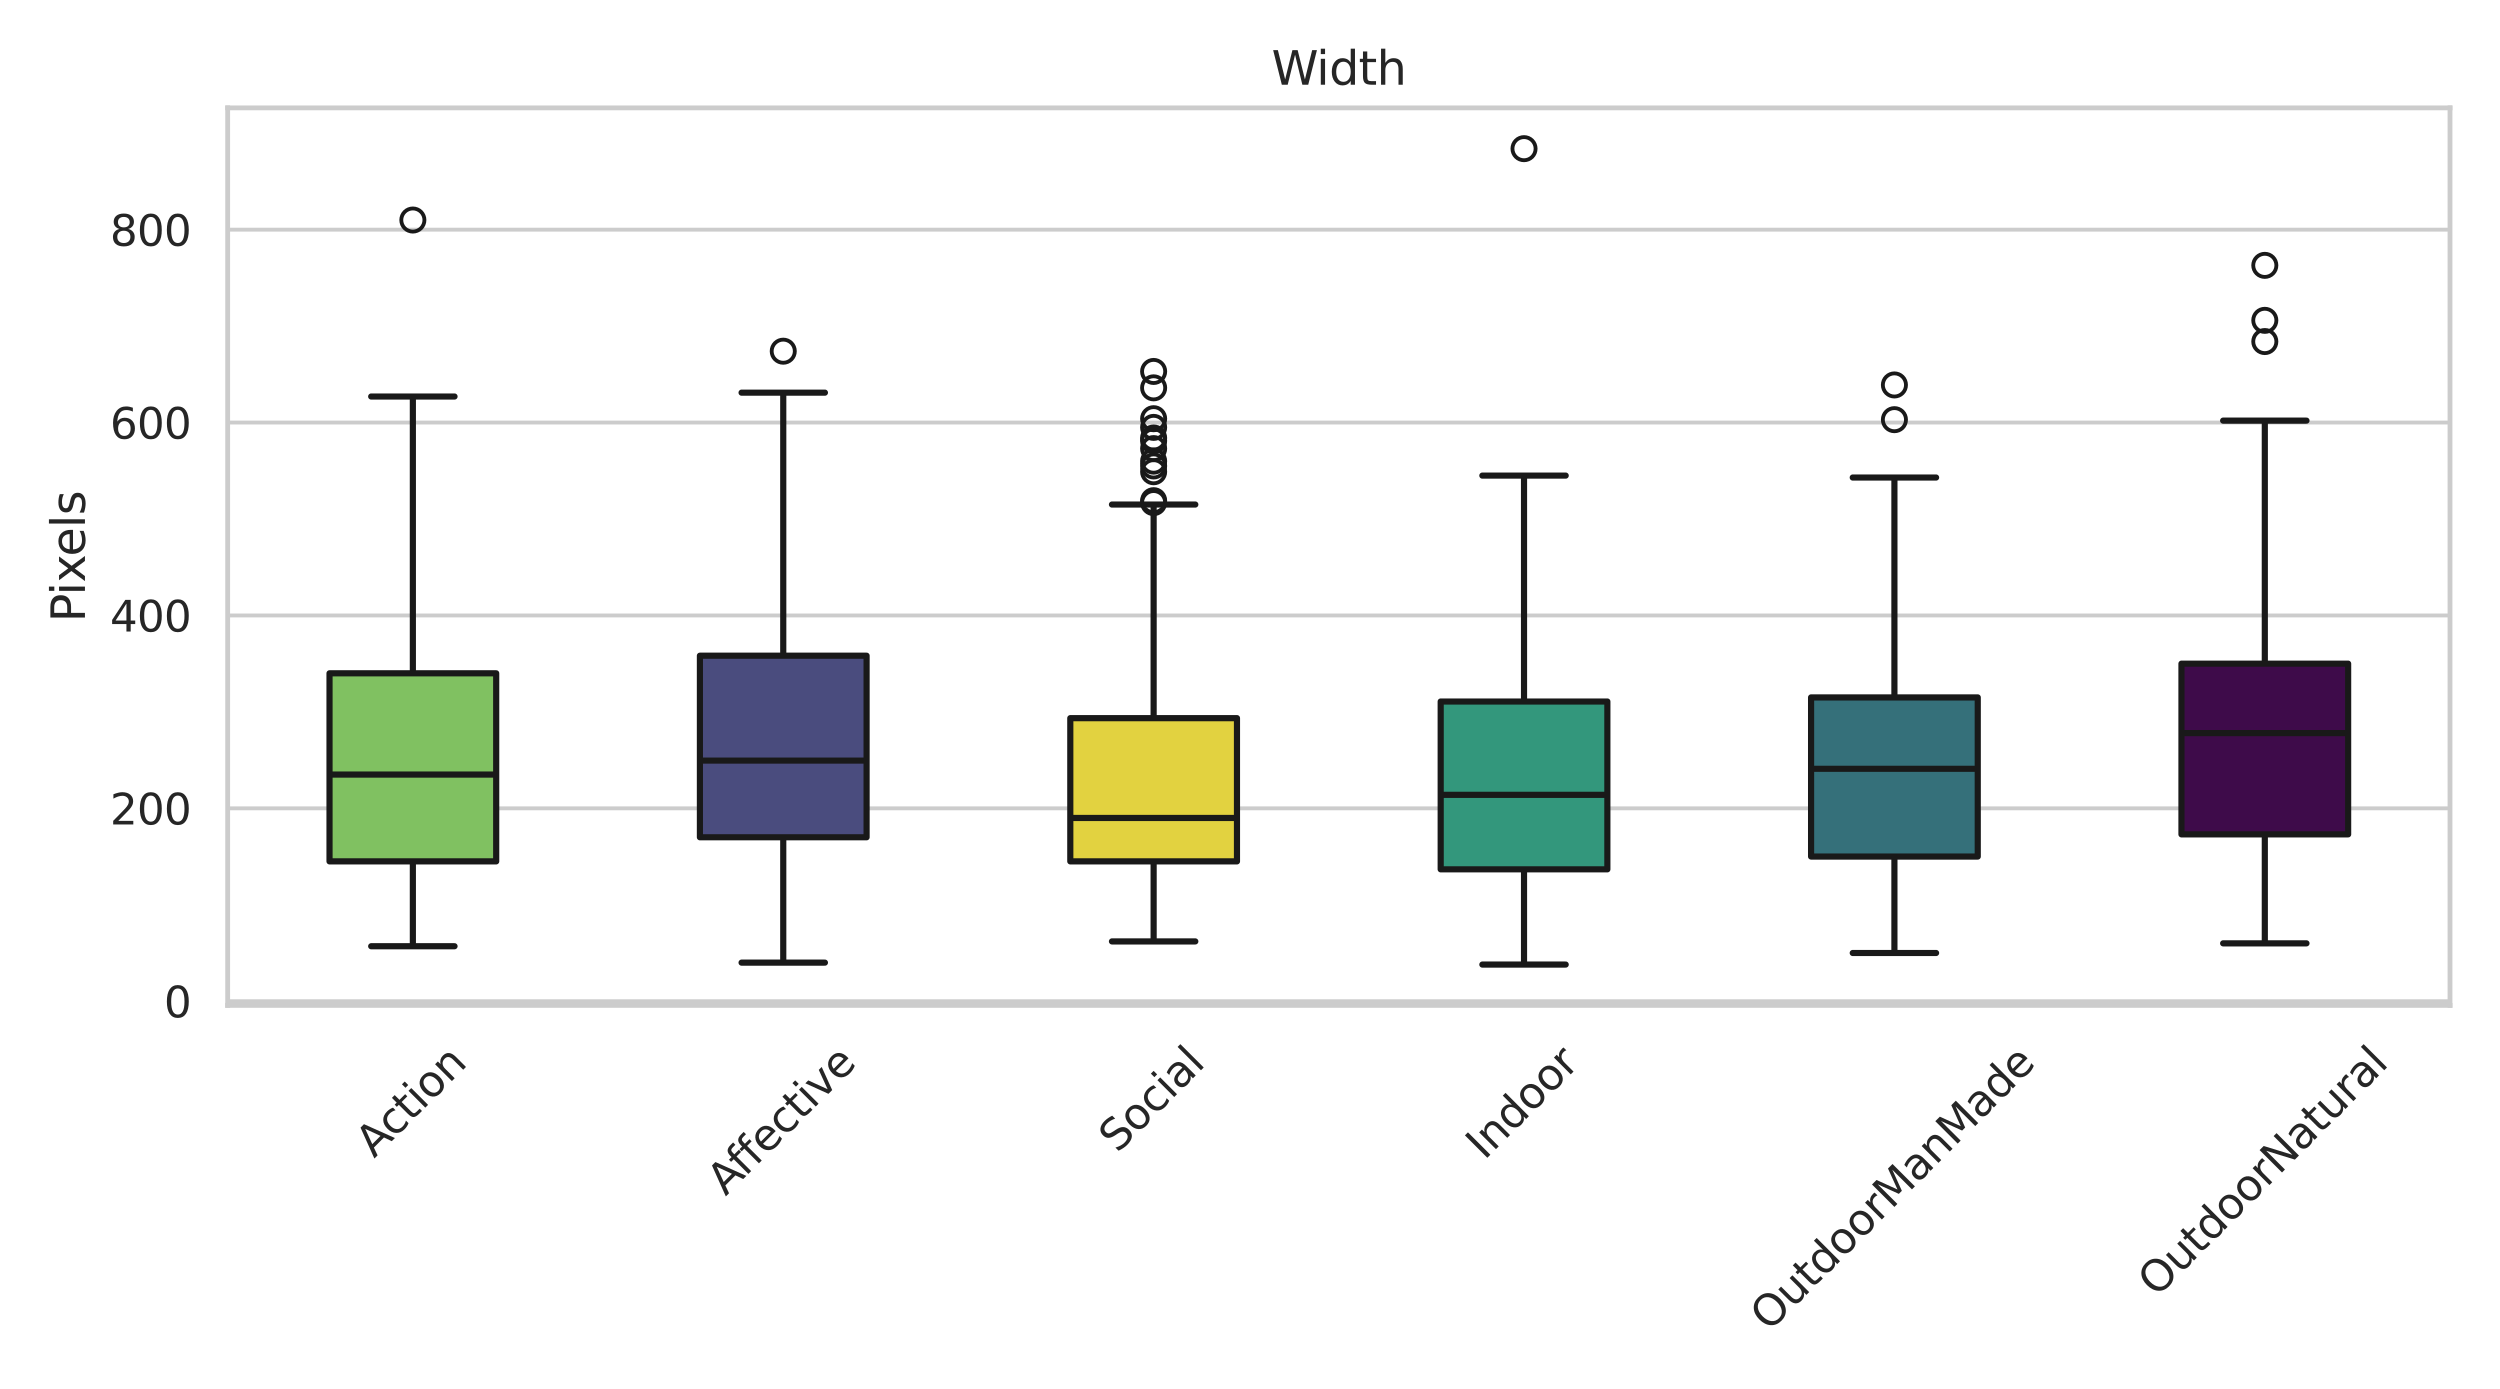 <?xml version="1.0" encoding="utf-8" standalone="no"?>
<!DOCTYPE svg PUBLIC "-//W3C//DTD SVG 1.1//EN"
  "http://www.w3.org/Graphics/SVG/1.1/DTD/svg11.dtd">
<svg xmlns:xlink="http://www.w3.org/1999/xlink" width="648pt" height="360pt" viewBox="0 0 648 360" xmlns="http://www.w3.org/2000/svg" version="1.1">
 <defs>
  <style type="text/css">*{stroke-linejoin: round; stroke-linecap: butt}</style>
 </defs>
 <g id="figure_1">
  <g id="patch_1">
   <path d="M 0 360 
L 648 360 
L 648 0 
L 0 0 
z
" style="fill: #ffffff"/>
  </g>
  <g id="axes_1">
   <g id="patch_2">
    <path d="M 59.01 260.589 
L 635.04 260.589 
L 635.04 27.96 
L 59.01 27.96 
z
" style="fill: #ffffff"/>
   </g>
   <g id="matplotlib.axis_1">
    <g id="xtick_1">
     <g id="text_1">
      <!-- Action -->
      <g style="fill: #262626" transform="translate(96.979 300.36) rotate(-45) scale(0.11 -0.11)">
       <defs>
        <path id="DejaVuSans-41" d="M 2188 4044 
L 1331 1722 
L 3047 1722 
L 2188 4044 
z
M 1831 4666 
L 2547 4666 
L 4325 0 
L 3669 0 
L 3244 1197 
L 1141 1197 
L 716 0 
L 50 0 
L 1831 4666 
z
" transform="scale(0.016)"/>
        <path id="DejaVuSans-63" d="M 3122 3366 
L 3122 2828 
Q 2878 2963 2633 3030 
Q 2388 3097 2138 3097 
Q 1578 3097 1268 2742 
Q 959 2388 959 1747 
Q 959 1106 1268 751 
Q 1578 397 2138 397 
Q 2388 397 2633 464 
Q 2878 531 3122 666 
L 3122 134 
Q 2881 22 2623 -34 
Q 2366 -91 2075 -91 
Q 1284 -91 818 406 
Q 353 903 353 1747 
Q 353 2603 823 3093 
Q 1294 3584 2113 3584 
Q 2378 3584 2631 3529 
Q 2884 3475 3122 3366 
z
" transform="scale(0.016)"/>
        <path id="DejaVuSans-74" d="M 1172 4494 
L 1172 3500 
L 2356 3500 
L 2356 3053 
L 1172 3053 
L 1172 1153 
Q 1172 725 1289 603 
Q 1406 481 1766 481 
L 2356 481 
L 2356 0 
L 1766 0 
Q 1100 0 847 248 
Q 594 497 594 1153 
L 594 3053 
L 172 3053 
L 172 3500 
L 594 3500 
L 594 4494 
L 1172 4494 
z
" transform="scale(0.016)"/>
        <path id="DejaVuSans-69" d="M 603 3500 
L 1178 3500 
L 1178 0 
L 603 0 
L 603 3500 
z
M 603 4863 
L 1178 4863 
L 1178 4134 
L 603 4134 
L 603 4863 
z
" transform="scale(0.016)"/>
        <path id="DejaVuSans-6f" d="M 1959 3097 
Q 1497 3097 1228 2736 
Q 959 2375 959 1747 
Q 959 1119 1226 758 
Q 1494 397 1959 397 
Q 2419 397 2687 759 
Q 2956 1122 2956 1747 
Q 2956 2369 2687 2733 
Q 2419 3097 1959 3097 
z
M 1959 3584 
Q 2709 3584 3137 3096 
Q 3566 2609 3566 1747 
Q 3566 888 3137 398 
Q 2709 -91 1959 -91 
Q 1206 -91 779 398 
Q 353 888 353 1747 
Q 353 2609 779 3096 
Q 1206 3584 1959 3584 
z
" transform="scale(0.016)"/>
        <path id="DejaVuSans-6e" d="M 3513 2113 
L 3513 0 
L 2938 0 
L 2938 2094 
Q 2938 2591 2744 2837 
Q 2550 3084 2163 3084 
Q 1697 3084 1428 2787 
Q 1159 2491 1159 1978 
L 1159 0 
L 581 0 
L 581 3500 
L 1159 3500 
L 1159 2956 
Q 1366 3272 1645 3428 
Q 1925 3584 2291 3584 
Q 2894 3584 3203 3211 
Q 3513 2838 3513 2113 
z
" transform="scale(0.016)"/>
       </defs>
       <use xlink:href="#DejaVuSans-41"/>
       <use xlink:href="#DejaVuSans-63" x="66.658"/>
       <use xlink:href="#DejaVuSans-74" x="121.639"/>
       <use xlink:href="#DejaVuSans-69" x="160.848"/>
       <use xlink:href="#DejaVuSans-6f" x="188.631"/>
       <use xlink:href="#DejaVuSans-6e" x="249.812"/>
      </g>
     </g>
    </g>
    <g id="xtick_2">
     <g id="text_2">
      <!-- Affective -->
      <g style="fill: #262626" transform="translate(188.075 310.177) rotate(-45) scale(0.11 -0.11)">
       <defs>
        <path id="DejaVuSans-66" d="M 2375 4863 
L 2375 4384 
L 1825 4384 
Q 1516 4384 1395 4259 
Q 1275 4134 1275 3809 
L 1275 3500 
L 2222 3500 
L 2222 3053 
L 1275 3053 
L 1275 0 
L 697 0 
L 697 3053 
L 147 3053 
L 147 3500 
L 697 3500 
L 697 3744 
Q 697 4328 969 4595 
Q 1241 4863 1831 4863 
L 2375 4863 
z
" transform="scale(0.016)"/>
        <path id="DejaVuSans-65" d="M 3597 1894 
L 3597 1613 
L 953 1613 
Q 991 1019 1311 708 
Q 1631 397 2203 397 
Q 2534 397 2845 478 
Q 3156 559 3463 722 
L 3463 178 
Q 3153 47 2828 -22 
Q 2503 -91 2169 -91 
Q 1331 -91 842 396 
Q 353 884 353 1716 
Q 353 2575 817 3079 
Q 1281 3584 2069 3584 
Q 2775 3584 3186 3129 
Q 3597 2675 3597 1894 
z
M 3022 2063 
Q 3016 2534 2758 2815 
Q 2500 3097 2075 3097 
Q 1594 3097 1305 2825 
Q 1016 2553 972 2059 
L 3022 2063 
z
" transform="scale(0.016)"/>
        <path id="DejaVuSans-76" d="M 191 3500 
L 800 3500 
L 1894 563 
L 2988 3500 
L 3597 3500 
L 2284 0 
L 1503 0 
L 191 3500 
z
" transform="scale(0.016)"/>
       </defs>
       <use xlink:href="#DejaVuSans-41"/>
       <use xlink:href="#DejaVuSans-66" x="64.783"/>
       <use xlink:href="#DejaVuSans-66" x="99.988"/>
       <use xlink:href="#DejaVuSans-65" x="135.193"/>
       <use xlink:href="#DejaVuSans-63" x="196.717"/>
       <use xlink:href="#DejaVuSans-74" x="251.697"/>
       <use xlink:href="#DejaVuSans-69" x="290.906"/>
       <use xlink:href="#DejaVuSans-76" x="318.689"/>
       <use xlink:href="#DejaVuSans-65" x="377.869"/>
      </g>
     </g>
    </g>
    <g id="xtick_3">
     <g id="text_3">
      <!-- Social -->
      <g style="fill: #262626" transform="translate(289.638 299.062) rotate(-45) scale(0.11 -0.11)">
       <defs>
        <path id="DejaVuSans-53" d="M 3425 4513 
L 3425 3897 
Q 3066 4069 2747 4153 
Q 2428 4238 2131 4238 
Q 1616 4238 1336 4038 
Q 1056 3838 1056 3469 
Q 1056 3159 1242 3001 
Q 1428 2844 1947 2747 
L 2328 2669 
Q 3034 2534 3370 2195 
Q 3706 1856 3706 1288 
Q 3706 609 3251 259 
Q 2797 -91 1919 -91 
Q 1588 -91 1214 -16 
Q 841 59 441 206 
L 441 856 
Q 825 641 1194 531 
Q 1563 422 1919 422 
Q 2459 422 2753 634 
Q 3047 847 3047 1241 
Q 3047 1584 2836 1778 
Q 2625 1972 2144 2069 
L 1759 2144 
Q 1053 2284 737 2584 
Q 422 2884 422 3419 
Q 422 4038 858 4394 
Q 1294 4750 2059 4750 
Q 2388 4750 2728 4690 
Q 3069 4631 3425 4513 
z
" transform="scale(0.016)"/>
        <path id="DejaVuSans-61" d="M 2194 1759 
Q 1497 1759 1228 1600 
Q 959 1441 959 1056 
Q 959 750 1161 570 
Q 1363 391 1709 391 
Q 2188 391 2477 730 
Q 2766 1069 2766 1631 
L 2766 1759 
L 2194 1759 
z
M 3341 1997 
L 3341 0 
L 2766 0 
L 2766 531 
Q 2569 213 2275 61 
Q 1981 -91 1556 -91 
Q 1019 -91 701 211 
Q 384 513 384 1019 
Q 384 1609 779 1909 
Q 1175 2209 1959 2209 
L 2766 2209 
L 2766 2266 
Q 2766 2663 2505 2880 
Q 2244 3097 1772 3097 
Q 1472 3097 1187 3025 
Q 903 2953 641 2809 
L 641 3341 
Q 956 3463 1253 3523 
Q 1550 3584 1831 3584 
Q 2591 3584 2966 3190 
Q 3341 2797 3341 1997 
z
" transform="scale(0.016)"/>
        <path id="DejaVuSans-6c" d="M 603 4863 
L 1178 4863 
L 1178 0 
L 603 0 
L 603 4863 
z
" transform="scale(0.016)"/>
       </defs>
       <use xlink:href="#DejaVuSans-53"/>
       <use xlink:href="#DejaVuSans-6f" x="63.477"/>
       <use xlink:href="#DejaVuSans-63" x="124.658"/>
       <use xlink:href="#DejaVuSans-69" x="179.639"/>
       <use xlink:href="#DejaVuSans-61" x="207.422"/>
       <use xlink:href="#DejaVuSans-6c" x="268.701"/>
      </g>
     </g>
    </g>
    <g id="xtick_4">
     <g id="text_4">
      <!-- Indoor -->
      <g style="fill: #262626" transform="translate(384.735 300.877) rotate(-45) scale(0.11 -0.11)">
       <defs>
        <path id="DejaVuSans-49" d="M 628 4666 
L 1259 4666 
L 1259 0 
L 628 0 
L 628 4666 
z
" transform="scale(0.016)"/>
        <path id="DejaVuSans-64" d="M 2906 2969 
L 2906 4863 
L 3481 4863 
L 3481 0 
L 2906 0 
L 2906 525 
Q 2725 213 2448 61 
Q 2172 -91 1784 -91 
Q 1150 -91 751 415 
Q 353 922 353 1747 
Q 353 2572 751 3078 
Q 1150 3584 1784 3584 
Q 2172 3584 2448 3432 
Q 2725 3281 2906 2969 
z
M 947 1747 
Q 947 1113 1208 752 
Q 1469 391 1925 391 
Q 2381 391 2643 752 
Q 2906 1113 2906 1747 
Q 2906 2381 2643 2742 
Q 2381 3103 1925 3103 
Q 1469 3103 1208 2742 
Q 947 2381 947 1747 
z
" transform="scale(0.016)"/>
        <path id="DejaVuSans-72" d="M 2631 2963 
Q 2534 3019 2420 3045 
Q 2306 3072 2169 3072 
Q 1681 3072 1420 2755 
Q 1159 2438 1159 1844 
L 1159 0 
L 581 0 
L 581 3500 
L 1159 3500 
L 1159 2956 
Q 1341 3275 1631 3429 
Q 1922 3584 2338 3584 
Q 2397 3584 2469 3576 
Q 2541 3569 2628 3553 
L 2631 2963 
z
" transform="scale(0.016)"/>
       </defs>
       <use xlink:href="#DejaVuSans-49"/>
       <use xlink:href="#DejaVuSans-6e" x="29.492"/>
       <use xlink:href="#DejaVuSans-64" x="92.871"/>
       <use xlink:href="#DejaVuSans-6f" x="156.348"/>
       <use xlink:href="#DejaVuSans-6f" x="217.529"/>
       <use xlink:href="#DejaVuSans-72" x="278.711"/>
      </g>
     </g>
    </g>
    <g id="xtick_5">
     <g id="text_5">
      <!-- OutdoorManMade -->
      <g style="fill: #262626" transform="translate(458.497 345.364) rotate(-45) scale(0.11 -0.11)">
       <defs>
        <path id="DejaVuSans-4f" d="M 2522 4238 
Q 1834 4238 1429 3725 
Q 1025 3213 1025 2328 
Q 1025 1447 1429 934 
Q 1834 422 2522 422 
Q 3209 422 3611 934 
Q 4013 1447 4013 2328 
Q 4013 3213 3611 3725 
Q 3209 4238 2522 4238 
z
M 2522 4750 
Q 3503 4750 4090 4092 
Q 4678 3434 4678 2328 
Q 4678 1225 4090 567 
Q 3503 -91 2522 -91 
Q 1538 -91 948 565 
Q 359 1222 359 2328 
Q 359 3434 948 4092 
Q 1538 4750 2522 4750 
z
" transform="scale(0.016)"/>
        <path id="DejaVuSans-75" d="M 544 1381 
L 544 3500 
L 1119 3500 
L 1119 1403 
Q 1119 906 1312 657 
Q 1506 409 1894 409 
Q 2359 409 2629 706 
Q 2900 1003 2900 1516 
L 2900 3500 
L 3475 3500 
L 3475 0 
L 2900 0 
L 2900 538 
Q 2691 219 2414 64 
Q 2138 -91 1772 -91 
Q 1169 -91 856 284 
Q 544 659 544 1381 
z
M 1991 3584 
L 1991 3584 
z
" transform="scale(0.016)"/>
        <path id="DejaVuSans-4d" d="M 628 4666 
L 1569 4666 
L 2759 1491 
L 3956 4666 
L 4897 4666 
L 4897 0 
L 4281 0 
L 4281 4097 
L 3078 897 
L 2444 897 
L 1241 4097 
L 1241 0 
L 628 0 
L 628 4666 
z
" transform="scale(0.016)"/>
       </defs>
       <use xlink:href="#DejaVuSans-4f"/>
       <use xlink:href="#DejaVuSans-75" x="78.711"/>
       <use xlink:href="#DejaVuSans-74" x="142.09"/>
       <use xlink:href="#DejaVuSans-64" x="181.299"/>
       <use xlink:href="#DejaVuSans-6f" x="244.775"/>
       <use xlink:href="#DejaVuSans-6f" x="305.957"/>
       <use xlink:href="#DejaVuSans-72" x="367.139"/>
       <use xlink:href="#DejaVuSans-4d" x="408.252"/>
       <use xlink:href="#DejaVuSans-61" x="494.531"/>
       <use xlink:href="#DejaVuSans-6e" x="555.811"/>
       <use xlink:href="#DejaVuSans-4d" x="619.189"/>
       <use xlink:href="#DejaVuSans-61" x="705.469"/>
       <use xlink:href="#DejaVuSans-64" x="766.748"/>
       <use xlink:href="#DejaVuSans-65" x="830.225"/>
      </g>
     </g>
    </g>
    <g id="xtick_6">
     <g id="text_6">
      <!-- OutdoorNatural -->
      <g style="fill: #262626" transform="translate(558.961 336.444) rotate(-45) scale(0.11 -0.11)">
       <defs>
        <path id="DejaVuSans-4e" d="M 628 4666 
L 1478 4666 
L 3547 763 
L 3547 4666 
L 4159 4666 
L 4159 0 
L 3309 0 
L 1241 3903 
L 1241 0 
L 628 0 
L 628 4666 
z
" transform="scale(0.016)"/>
       </defs>
       <use xlink:href="#DejaVuSans-4f"/>
       <use xlink:href="#DejaVuSans-75" x="78.711"/>
       <use xlink:href="#DejaVuSans-74" x="142.09"/>
       <use xlink:href="#DejaVuSans-64" x="181.299"/>
       <use xlink:href="#DejaVuSans-6f" x="244.775"/>
       <use xlink:href="#DejaVuSans-6f" x="305.957"/>
       <use xlink:href="#DejaVuSans-72" x="367.139"/>
       <use xlink:href="#DejaVuSans-4e" x="408.252"/>
       <use xlink:href="#DejaVuSans-61" x="483.057"/>
       <use xlink:href="#DejaVuSans-74" x="544.336"/>
       <use xlink:href="#DejaVuSans-75" x="583.545"/>
       <use xlink:href="#DejaVuSans-72" x="646.924"/>
       <use xlink:href="#DejaVuSans-61" x="688.037"/>
       <use xlink:href="#DejaVuSans-6c" x="749.316"/>
      </g>
     </g>
    </g>
   </g>
   <g id="matplotlib.axis_2">
    <g id="ytick_1">
     <g id="line2d_1">
      <path d="M 59.01 259.514 
L 635.04 259.514 
" clip-path="url(#p13eb2e0cd1)" style="fill: none; stroke: #cccccc; stroke-linecap: round"/>
     </g>
     <g id="text_7">
      <!-- 0 -->
      <g style="fill: #262626" transform="translate(42.511 263.693) scale(0.11 -0.11)">
       <defs>
        <path id="DejaVuSans-30" d="M 2034 4250 
Q 1547 4250 1301 3770 
Q 1056 3291 1056 2328 
Q 1056 1369 1301 889 
Q 1547 409 2034 409 
Q 2525 409 2770 889 
Q 3016 1369 3016 2328 
Q 3016 3291 2770 3770 
Q 2525 4250 2034 4250 
z
M 2034 4750 
Q 2819 4750 3233 4129 
Q 3647 3509 3647 2328 
Q 3647 1150 3233 529 
Q 2819 -91 2034 -91 
Q 1250 -91 836 529 
Q 422 1150 422 2328 
Q 422 3509 836 4129 
Q 1250 4750 2034 4750 
z
" transform="scale(0.016)"/>
       </defs>
       <use xlink:href="#DejaVuSans-30"/>
      </g>
     </g>
    </g>
    <g id="ytick_2">
     <g id="line2d_2">
      <path d="M 59.01 209.519 
L 635.04 209.519 
" clip-path="url(#p13eb2e0cd1)" style="fill: none; stroke: #cccccc; stroke-linecap: round"/>
     </g>
     <g id="text_8">
      <!-- 200 -->
      <g style="fill: #262626" transform="translate(28.514 213.698) scale(0.11 -0.11)">
       <defs>
        <path id="DejaVuSans-32" d="M 1228 531 
L 3431 531 
L 3431 0 
L 469 0 
L 469 531 
Q 828 903 1448 1529 
Q 2069 2156 2228 2338 
Q 2531 2678 2651 2914 
Q 2772 3150 2772 3378 
Q 2772 3750 2511 3984 
Q 2250 4219 1831 4219 
Q 1534 4219 1204 4116 
Q 875 4013 500 3803 
L 500 4441 
Q 881 4594 1212 4672 
Q 1544 4750 1819 4750 
Q 2544 4750 2975 4387 
Q 3406 4025 3406 3419 
Q 3406 3131 3298 2873 
Q 3191 2616 2906 2266 
Q 2828 2175 2409 1742 
Q 1991 1309 1228 531 
z
" transform="scale(0.016)"/>
       </defs>
       <use xlink:href="#DejaVuSans-32"/>
       <use xlink:href="#DejaVuSans-30" x="63.623"/>
       <use xlink:href="#DejaVuSans-30" x="127.246"/>
      </g>
     </g>
    </g>
    <g id="ytick_3">
     <g id="line2d_3">
      <path d="M 59.01 159.523 
L 635.04 159.523 
" clip-path="url(#p13eb2e0cd1)" style="fill: none; stroke: #cccccc; stroke-linecap: round"/>
     </g>
     <g id="text_9">
      <!-- 400 -->
      <g style="fill: #262626" transform="translate(28.514 163.702) scale(0.11 -0.11)">
       <defs>
        <path id="DejaVuSans-34" d="M 2419 4116 
L 825 1625 
L 2419 1625 
L 2419 4116 
z
M 2253 4666 
L 3047 4666 
L 3047 1625 
L 3713 1625 
L 3713 1100 
L 3047 1100 
L 3047 0 
L 2419 0 
L 2419 1100 
L 313 1100 
L 313 1709 
L 2253 4666 
z
" transform="scale(0.016)"/>
       </defs>
       <use xlink:href="#DejaVuSans-34"/>
       <use xlink:href="#DejaVuSans-30" x="63.623"/>
       <use xlink:href="#DejaVuSans-30" x="127.246"/>
      </g>
     </g>
    </g>
    <g id="ytick_4">
     <g id="line2d_4">
      <path d="M 59.01 109.528 
L 635.04 109.528 
" clip-path="url(#p13eb2e0cd1)" style="fill: none; stroke: #cccccc; stroke-linecap: round"/>
     </g>
     <g id="text_10">
      <!-- 600 -->
      <g style="fill: #262626" transform="translate(28.514 113.707) scale(0.11 -0.11)">
       <defs>
        <path id="DejaVuSans-36" d="M 2113 2584 
Q 1688 2584 1439 2293 
Q 1191 2003 1191 1497 
Q 1191 994 1439 701 
Q 1688 409 2113 409 
Q 2538 409 2786 701 
Q 3034 994 3034 1497 
Q 3034 2003 2786 2293 
Q 2538 2584 2113 2584 
z
M 3366 4563 
L 3366 3988 
Q 3128 4100 2886 4159 
Q 2644 4219 2406 4219 
Q 1781 4219 1451 3797 
Q 1122 3375 1075 2522 
Q 1259 2794 1537 2939 
Q 1816 3084 2150 3084 
Q 2853 3084 3261 2657 
Q 3669 2231 3669 1497 
Q 3669 778 3244 343 
Q 2819 -91 2113 -91 
Q 1303 -91 875 529 
Q 447 1150 447 2328 
Q 447 3434 972 4092 
Q 1497 4750 2381 4750 
Q 2619 4750 2861 4703 
Q 3103 4656 3366 4563 
z
" transform="scale(0.016)"/>
       </defs>
       <use xlink:href="#DejaVuSans-36"/>
       <use xlink:href="#DejaVuSans-30" x="63.623"/>
       <use xlink:href="#DejaVuSans-30" x="127.246"/>
      </g>
     </g>
    </g>
    <g id="ytick_5">
     <g id="line2d_5">
      <path d="M 59.01 59.532 
L 635.04 59.532 
" clip-path="url(#p13eb2e0cd1)" style="fill: none; stroke: #cccccc; stroke-linecap: round"/>
     </g>
     <g id="text_11">
      <!-- 800 -->
      <g style="fill: #262626" transform="translate(28.514 63.711) scale(0.11 -0.11)">
       <defs>
        <path id="DejaVuSans-38" d="M 2034 2216 
Q 1584 2216 1326 1975 
Q 1069 1734 1069 1313 
Q 1069 891 1326 650 
Q 1584 409 2034 409 
Q 2484 409 2743 651 
Q 3003 894 3003 1313 
Q 3003 1734 2745 1975 
Q 2488 2216 2034 2216 
z
M 1403 2484 
Q 997 2584 770 2862 
Q 544 3141 544 3541 
Q 544 4100 942 4425 
Q 1341 4750 2034 4750 
Q 2731 4750 3128 4425 
Q 3525 4100 3525 3541 
Q 3525 3141 3298 2862 
Q 3072 2584 2669 2484 
Q 3125 2378 3379 2068 
Q 3634 1759 3634 1313 
Q 3634 634 3220 271 
Q 2806 -91 2034 -91 
Q 1263 -91 848 271 
Q 434 634 434 1313 
Q 434 1759 690 2068 
Q 947 2378 1403 2484 
z
M 1172 3481 
Q 1172 3119 1398 2916 
Q 1625 2713 2034 2713 
Q 2441 2713 2670 2916 
Q 2900 3119 2900 3481 
Q 2900 3844 2670 4047 
Q 2441 4250 2034 4250 
Q 1625 4250 1398 4047 
Q 1172 3844 1172 3481 
z
" transform="scale(0.016)"/>
       </defs>
       <use xlink:href="#DejaVuSans-38"/>
       <use xlink:href="#DejaVuSans-30" x="63.623"/>
       <use xlink:href="#DejaVuSans-30" x="127.246"/>
      </g>
     </g>
    </g>
    <g id="text_12">
     <!-- Pixels -->
     <g style="fill: #262626" transform="translate(22.018 161.272) rotate(-90) scale(0.12 -0.12)">
      <defs>
       <path id="DejaVuSans-50" d="M 1259 4147 
L 1259 2394 
L 2053 2394 
Q 2494 2394 2734 2622 
Q 2975 2850 2975 3272 
Q 2975 3691 2734 3919 
Q 2494 4147 2053 4147 
L 1259 4147 
z
M 628 4666 
L 2053 4666 
Q 2838 4666 3239 4311 
Q 3641 3956 3641 3272 
Q 3641 2581 3239 2228 
Q 2838 1875 2053 1875 
L 1259 1875 
L 1259 0 
L 628 0 
L 628 4666 
z
" transform="scale(0.016)"/>
       <path id="DejaVuSans-78" d="M 3513 3500 
L 2247 1797 
L 3578 0 
L 2900 0 
L 1881 1375 
L 863 0 
L 184 0 
L 1544 1831 
L 300 3500 
L 978 3500 
L 1906 2253 
L 2834 3500 
L 3513 3500 
z
" transform="scale(0.016)"/>
       <path id="DejaVuSans-73" d="M 2834 3397 
L 2834 2853 
Q 2591 2978 2328 3040 
Q 2066 3103 1784 3103 
Q 1356 3103 1142 2972 
Q 928 2841 928 2578 
Q 928 2378 1081 2264 
Q 1234 2150 1697 2047 
L 1894 2003 
Q 2506 1872 2764 1633 
Q 3022 1394 3022 966 
Q 3022 478 2636 193 
Q 2250 -91 1575 -91 
Q 1294 -91 989 -36 
Q 684 19 347 128 
L 347 722 
Q 666 556 975 473 
Q 1284 391 1588 391 
Q 1994 391 2212 530 
Q 2431 669 2431 922 
Q 2431 1156 2273 1281 
Q 2116 1406 1581 1522 
L 1381 1569 
Q 847 1681 609 1914 
Q 372 2147 372 2553 
Q 372 3047 722 3315 
Q 1072 3584 1716 3584 
Q 2034 3584 2315 3537 
Q 2597 3491 2834 3397 
z
" transform="scale(0.016)"/>
      </defs>
      <use xlink:href="#DejaVuSans-50"/>
      <use xlink:href="#DejaVuSans-69" x="58.053"/>
      <use xlink:href="#DejaVuSans-78" x="85.836"/>
      <use xlink:href="#DejaVuSans-65" x="141.891"/>
      <use xlink:href="#DejaVuSans-6c" x="203.414"/>
      <use xlink:href="#DejaVuSans-73" x="231.197"/>
     </g>
    </g>
   </g>
   <g id="patch_3">
    <path d="M 85.411 223.267 
L 128.614 223.267 
L 128.614 174.522 
L 85.411 174.522 
L 85.411 223.267 
z
" clip-path="url(#p13eb2e0cd1)" style="fill: #80c161; stroke: #191919; stroke-width: 1.6; stroke-linejoin: miter"/>
   </g>
   <g id="line2d_6">
    <path d="M 107.013 223.267 
L 107.013 245.265 
" clip-path="url(#p13eb2e0cd1)" style="fill: none; stroke: #191919; stroke-width: 1.6"/>
   </g>
   <g id="line2d_7">
    <path d="M 107.013 174.522 
L 107.013 102.778 
" clip-path="url(#p13eb2e0cd1)" style="fill: none; stroke: #191919; stroke-width: 1.6"/>
   </g>
   <g id="line2d_8">
    <path d="M 96.212 245.265 
L 117.813 245.265 
" clip-path="url(#p13eb2e0cd1)" style="fill: none; stroke: #191919; stroke-width: 1.6; stroke-linecap: round"/>
   </g>
   <g id="line2d_9">
    <path d="M 96.212 102.778 
L 117.813 102.778 
" clip-path="url(#p13eb2e0cd1)" style="fill: none; stroke: #191919; stroke-width: 1.6; stroke-linecap: round"/>
   </g>
   <g id="line2d_10">
    <defs>
     <path id="m99672673e1" d="M 0 3 
C 0.796 3 1.559 2.684 2.121 2.121 
C 2.684 1.559 3 0.796 3 0 
C 3 -0.796 2.684 -1.559 2.121 -2.121 
C 1.559 -2.684 0.796 -3 0 -3 
C -0.796 -3 -1.559 -2.684 -2.121 -2.121 
C -2.684 -1.559 -3 -0.796 -3 0 
C -3 0.796 -2.684 1.559 -2.121 2.121 
C -1.559 2.684 -0.796 3 0 3 
z
" style="stroke: #191919"/>
    </defs>
    <g clip-path="url(#p13eb2e0cd1)">
     <use xlink:href="#m99672673e1" x="107.013" y="57.032" style="fill-opacity: 0; stroke: #191919"/>
    </g>
   </g>
   <g id="patch_4">
    <path d="M 181.416 217.018 
L 224.619 217.018 
L 224.619 169.96 
L 181.416 169.96 
L 181.416 217.018 
z
" clip-path="url(#p13eb2e0cd1)" style="fill: #4a4c7e; stroke: #191919; stroke-width: 1.6; stroke-linejoin: miter"/>
   </g>
   <g id="line2d_11">
    <path d="M 203.018 217.018 
L 203.018 249.515 
" clip-path="url(#p13eb2e0cd1)" style="fill: none; stroke: #191919; stroke-width: 1.6"/>
   </g>
   <g id="line2d_12">
    <path d="M 203.018 169.96 
L 203.018 101.778 
" clip-path="url(#p13eb2e0cd1)" style="fill: none; stroke: #191919; stroke-width: 1.6"/>
   </g>
   <g id="line2d_13">
    <path d="M 192.217 249.515 
L 213.818 249.515 
" clip-path="url(#p13eb2e0cd1)" style="fill: none; stroke: #191919; stroke-width: 1.6; stroke-linecap: round"/>
   </g>
   <g id="line2d_14">
    <path d="M 192.217 101.778 
L 213.818 101.778 
" clip-path="url(#p13eb2e0cd1)" style="fill: none; stroke: #191919; stroke-width: 1.6; stroke-linecap: round"/>
   </g>
   <g id="line2d_15">
    <g clip-path="url(#p13eb2e0cd1)">
     <use xlink:href="#m99672673e1" x="203.018" y="91.029" style="fill-opacity: 0; stroke: #191919"/>
    </g>
   </g>
   <g id="patch_5">
    <path d="M 277.421 223.267 
L 320.624 223.267 
L 320.624 186.146 
L 277.421 186.146 
L 277.421 223.267 
z
" clip-path="url(#p13eb2e0cd1)" style="fill: #e2d240; stroke: #191919; stroke-width: 1.6; stroke-linejoin: miter"/>
   </g>
   <g id="line2d_16">
    <path d="M 299.022 223.267 
L 299.022 244.016 
" clip-path="url(#p13eb2e0cd1)" style="fill: none; stroke: #191919; stroke-width: 1.6"/>
   </g>
   <g id="line2d_17">
    <path d="M 299.022 186.146 
L 299.022 130.776 
" clip-path="url(#p13eb2e0cd1)" style="fill: none; stroke: #191919; stroke-width: 1.6"/>
   </g>
   <g id="line2d_18">
    <path d="M 288.222 244.016 
L 309.823 244.016 
" clip-path="url(#p13eb2e0cd1)" style="fill: none; stroke: #191919; stroke-width: 1.6; stroke-linecap: round"/>
   </g>
   <g id="line2d_19">
    <path d="M 288.222 130.776 
L 309.823 130.776 
" clip-path="url(#p13eb2e0cd1)" style="fill: none; stroke: #191919; stroke-width: 1.6; stroke-linecap: round"/>
   </g>
   <g id="line2d_20">
    <g clip-path="url(#p13eb2e0cd1)">
     <use xlink:href="#m99672673e1" x="299.022" y="113.527" style="fill-opacity: 0; stroke: #191919"/>
     <use xlink:href="#m99672673e1" x="299.022" y="116.277" style="fill-opacity: 0; stroke: #191919"/>
     <use xlink:href="#m99672673e1" x="299.022" y="96.279" style="fill-opacity: 0; stroke: #191919"/>
     <use xlink:href="#m99672673e1" x="299.022" y="122.277" style="fill-opacity: 0; stroke: #191919"/>
     <use xlink:href="#m99672673e1" x="299.022" y="110.778" style="fill-opacity: 0; stroke: #191919"/>
     <use xlink:href="#m99672673e1" x="299.022" y="129.776" style="fill-opacity: 0; stroke: #191919"/>
     <use xlink:href="#m99672673e1" x="299.022" y="130.276" style="fill-opacity: 0; stroke: #191919"/>
     <use xlink:href="#m99672673e1" x="299.022" y="120.777" style="fill-opacity: 0; stroke: #191919"/>
     <use xlink:href="#m99672673e1" x="299.022" y="100.528" style="fill-opacity: 0; stroke: #191919"/>
     <use xlink:href="#m99672673e1" x="299.022" y="114.277" style="fill-opacity: 0; stroke: #191919"/>
     <use xlink:href="#m99672673e1" x="299.022" y="108.528" style="fill-opacity: 0; stroke: #191919"/>
     <use xlink:href="#m99672673e1" x="299.022" y="119.527" style="fill-opacity: 0; stroke: #191919"/>
    </g>
   </g>
   <g id="patch_6">
    <path d="M 373.426 225.33 
L 416.629 225.33 
L 416.629 181.834 
L 373.426 181.834 
L 373.426 225.33 
z
" clip-path="url(#p13eb2e0cd1)" style="fill: #33977c; stroke: #191919; stroke-width: 1.6; stroke-linejoin: miter"/>
   </g>
   <g id="line2d_21">
    <path d="M 395.027 225.33 
L 395.027 250.015 
" clip-path="url(#p13eb2e0cd1)" style="fill: none; stroke: #191919; stroke-width: 1.6"/>
   </g>
   <g id="line2d_22">
    <path d="M 395.027 181.834 
L 395.027 123.276 
" clip-path="url(#p13eb2e0cd1)" style="fill: none; stroke: #191919; stroke-width: 1.6"/>
   </g>
   <g id="line2d_23">
    <path d="M 384.227 250.015 
L 405.828 250.015 
" clip-path="url(#p13eb2e0cd1)" style="fill: none; stroke: #191919; stroke-width: 1.6; stroke-linecap: round"/>
   </g>
   <g id="line2d_24">
    <path d="M 384.227 123.276 
L 405.828 123.276 
" clip-path="url(#p13eb2e0cd1)" style="fill: none; stroke: #191919; stroke-width: 1.6; stroke-linecap: round"/>
   </g>
   <g id="line2d_25">
    <g clip-path="url(#p13eb2e0cd1)">
     <use xlink:href="#m99672673e1" x="395.027" y="38.534" style="fill-opacity: 0; stroke: #191919"/>
    </g>
   </g>
   <g id="patch_7">
    <path d="M 469.431 222.018 
L 512.634 222.018 
L 512.634 180.771 
L 469.431 180.771 
L 469.431 222.018 
z
" clip-path="url(#p13eb2e0cd1)" style="fill: #35707a; stroke: #191919; stroke-width: 1.6; stroke-linejoin: miter"/>
   </g>
   <g id="line2d_26">
    <path d="M 491.033 222.018 
L 491.033 247.015 
" clip-path="url(#p13eb2e0cd1)" style="fill: none; stroke: #191919; stroke-width: 1.6"/>
   </g>
   <g id="line2d_27">
    <path d="M 491.033 180.771 
L 491.033 123.776 
" clip-path="url(#p13eb2e0cd1)" style="fill: none; stroke: #191919; stroke-width: 1.6"/>
   </g>
   <g id="line2d_28">
    <path d="M 480.232 247.015 
L 501.833 247.015 
" clip-path="url(#p13eb2e0cd1)" style="fill: none; stroke: #191919; stroke-width: 1.6; stroke-linecap: round"/>
   </g>
   <g id="line2d_29">
    <path d="M 480.232 123.776 
L 501.833 123.776 
" clip-path="url(#p13eb2e0cd1)" style="fill: none; stroke: #191919; stroke-width: 1.6; stroke-linecap: round"/>
   </g>
   <g id="line2d_30">
    <g clip-path="url(#p13eb2e0cd1)">
     <use xlink:href="#m99672673e1" x="491.033" y="108.778" style="fill-opacity: 0; stroke: #191919"/>
     <use xlink:href="#m99672673e1" x="491.033" y="99.779" style="fill-opacity: 0; stroke: #191919"/>
    </g>
   </g>
   <g id="patch_8">
    <path d="M 565.436 216.268 
L 608.639 216.268 
L 608.639 172.022 
L 565.436 172.022 
L 565.436 216.268 
z
" clip-path="url(#p13eb2e0cd1)" style="fill: #3e0b4a; stroke: #191919; stroke-width: 1.6; stroke-linejoin: miter"/>
   </g>
   <g id="line2d_31">
    <path d="M 587.038 216.268 
L 587.038 244.516 
" clip-path="url(#p13eb2e0cd1)" style="fill: none; stroke: #191919; stroke-width: 1.6"/>
   </g>
   <g id="line2d_32">
    <path d="M 587.038 172.022 
L 587.038 109.028 
" clip-path="url(#p13eb2e0cd1)" style="fill: none; stroke: #191919; stroke-width: 1.6"/>
   </g>
   <g id="line2d_33">
    <path d="M 576.237 244.516 
L 597.838 244.516 
" clip-path="url(#p13eb2e0cd1)" style="fill: none; stroke: #191919; stroke-width: 1.6; stroke-linecap: round"/>
   </g>
   <g id="line2d_34">
    <path d="M 576.237 109.028 
L 597.838 109.028 
" clip-path="url(#p13eb2e0cd1)" style="fill: none; stroke: #191919; stroke-width: 1.6; stroke-linecap: round"/>
   </g>
   <g id="line2d_35">
    <g clip-path="url(#p13eb2e0cd1)">
     <use xlink:href="#m99672673e1" x="587.038" y="68.781" style="fill-opacity: 0; stroke: #191919"/>
     <use xlink:href="#m99672673e1" x="587.038" y="88.53" style="fill-opacity: 0; stroke: #191919"/>
     <use xlink:href="#m99672673e1" x="587.038" y="83.03" style="fill-opacity: 0; stroke: #191919"/>
    </g>
   </g>
   <g id="line2d_36">
    <path d="M 85.411 200.769 
L 128.614 200.769 
" clip-path="url(#p13eb2e0cd1)" style="fill: none; stroke: #191919; stroke-width: 1.6"/>
   </g>
   <g id="line2d_37">
    <path d="M 181.416 197.145 
L 224.619 197.145 
" clip-path="url(#p13eb2e0cd1)" style="fill: none; stroke: #191919; stroke-width: 1.6"/>
   </g>
   <g id="line2d_38">
    <path d="M 277.421 212.018 
L 320.624 212.018 
" clip-path="url(#p13eb2e0cd1)" style="fill: none; stroke: #191919; stroke-width: 1.6"/>
   </g>
   <g id="line2d_39">
    <path d="M 373.426 206.019 
L 416.629 206.019 
" clip-path="url(#p13eb2e0cd1)" style="fill: none; stroke: #191919; stroke-width: 1.6"/>
   </g>
   <g id="line2d_40">
    <path d="M 469.431 199.27 
L 512.634 199.27 
" clip-path="url(#p13eb2e0cd1)" style="fill: none; stroke: #191919; stroke-width: 1.6"/>
   </g>
   <g id="line2d_41">
    <path d="M 565.436 190.02 
L 608.639 190.02 
" clip-path="url(#p13eb2e0cd1)" style="fill: none; stroke: #191919; stroke-width: 1.6"/>
   </g>
   <g id="patch_9">
    <path d="M 59.01 260.589 
L 59.01 27.96 
" style="fill: none; stroke: #cccccc; stroke-width: 1.25; stroke-linejoin: miter; stroke-linecap: square"/>
   </g>
   <g id="patch_10">
    <path d="M 635.04 260.589 
L 635.04 27.96 
" style="fill: none; stroke: #cccccc; stroke-width: 1.25; stroke-linejoin: miter; stroke-linecap: square"/>
   </g>
   <g id="patch_11">
    <path d="M 59.01 260.589 
L 635.04 260.589 
" style="fill: none; stroke: #cccccc; stroke-width: 1.25; stroke-linejoin: miter; stroke-linecap: square"/>
   </g>
   <g id="patch_12">
    <path d="M 59.01 27.96 
L 635.04 27.96 
" style="fill: none; stroke: #cccccc; stroke-width: 1.25; stroke-linejoin: miter; stroke-linecap: square"/>
   </g>
   <g id="text_13">
    <!-- Width -->
    <g style="fill: #262626" transform="translate(329.597 21.96) scale(0.12 -0.12)">
     <defs>
      <path id="DejaVuSans-57" d="M 213 4666 
L 850 4666 
L 1831 722 
L 2809 4666 
L 3519 4666 
L 4500 722 
L 5478 4666 
L 6119 4666 
L 4947 0 
L 4153 0 
L 3169 4050 
L 2175 0 
L 1381 0 
L 213 4666 
z
" transform="scale(0.016)"/>
      <path id="DejaVuSans-68" d="M 3513 2113 
L 3513 0 
L 2938 0 
L 2938 2094 
Q 2938 2591 2744 2837 
Q 2550 3084 2163 3084 
Q 1697 3084 1428 2787 
Q 1159 2491 1159 1978 
L 1159 0 
L 581 0 
L 581 4863 
L 1159 4863 
L 1159 2956 
Q 1366 3272 1645 3428 
Q 1925 3584 2291 3584 
Q 2894 3584 3203 3211 
Q 3513 2838 3513 2113 
z
" transform="scale(0.016)"/>
     </defs>
     <use xlink:href="#DejaVuSans-57"/>
     <use xlink:href="#DejaVuSans-69" x="96.627"/>
     <use xlink:href="#DejaVuSans-64" x="124.41"/>
     <use xlink:href="#DejaVuSans-74" x="187.887"/>
     <use xlink:href="#DejaVuSans-68" x="227.096"/>
    </g>
   </g>
  </g>
 </g>
 <defs>
  <clipPath id="p13eb2e0cd1">
   <rect x="59.01" y="27.96" width="576.03" height="232.629"/>
  </clipPath>
 </defs>
</svg>
